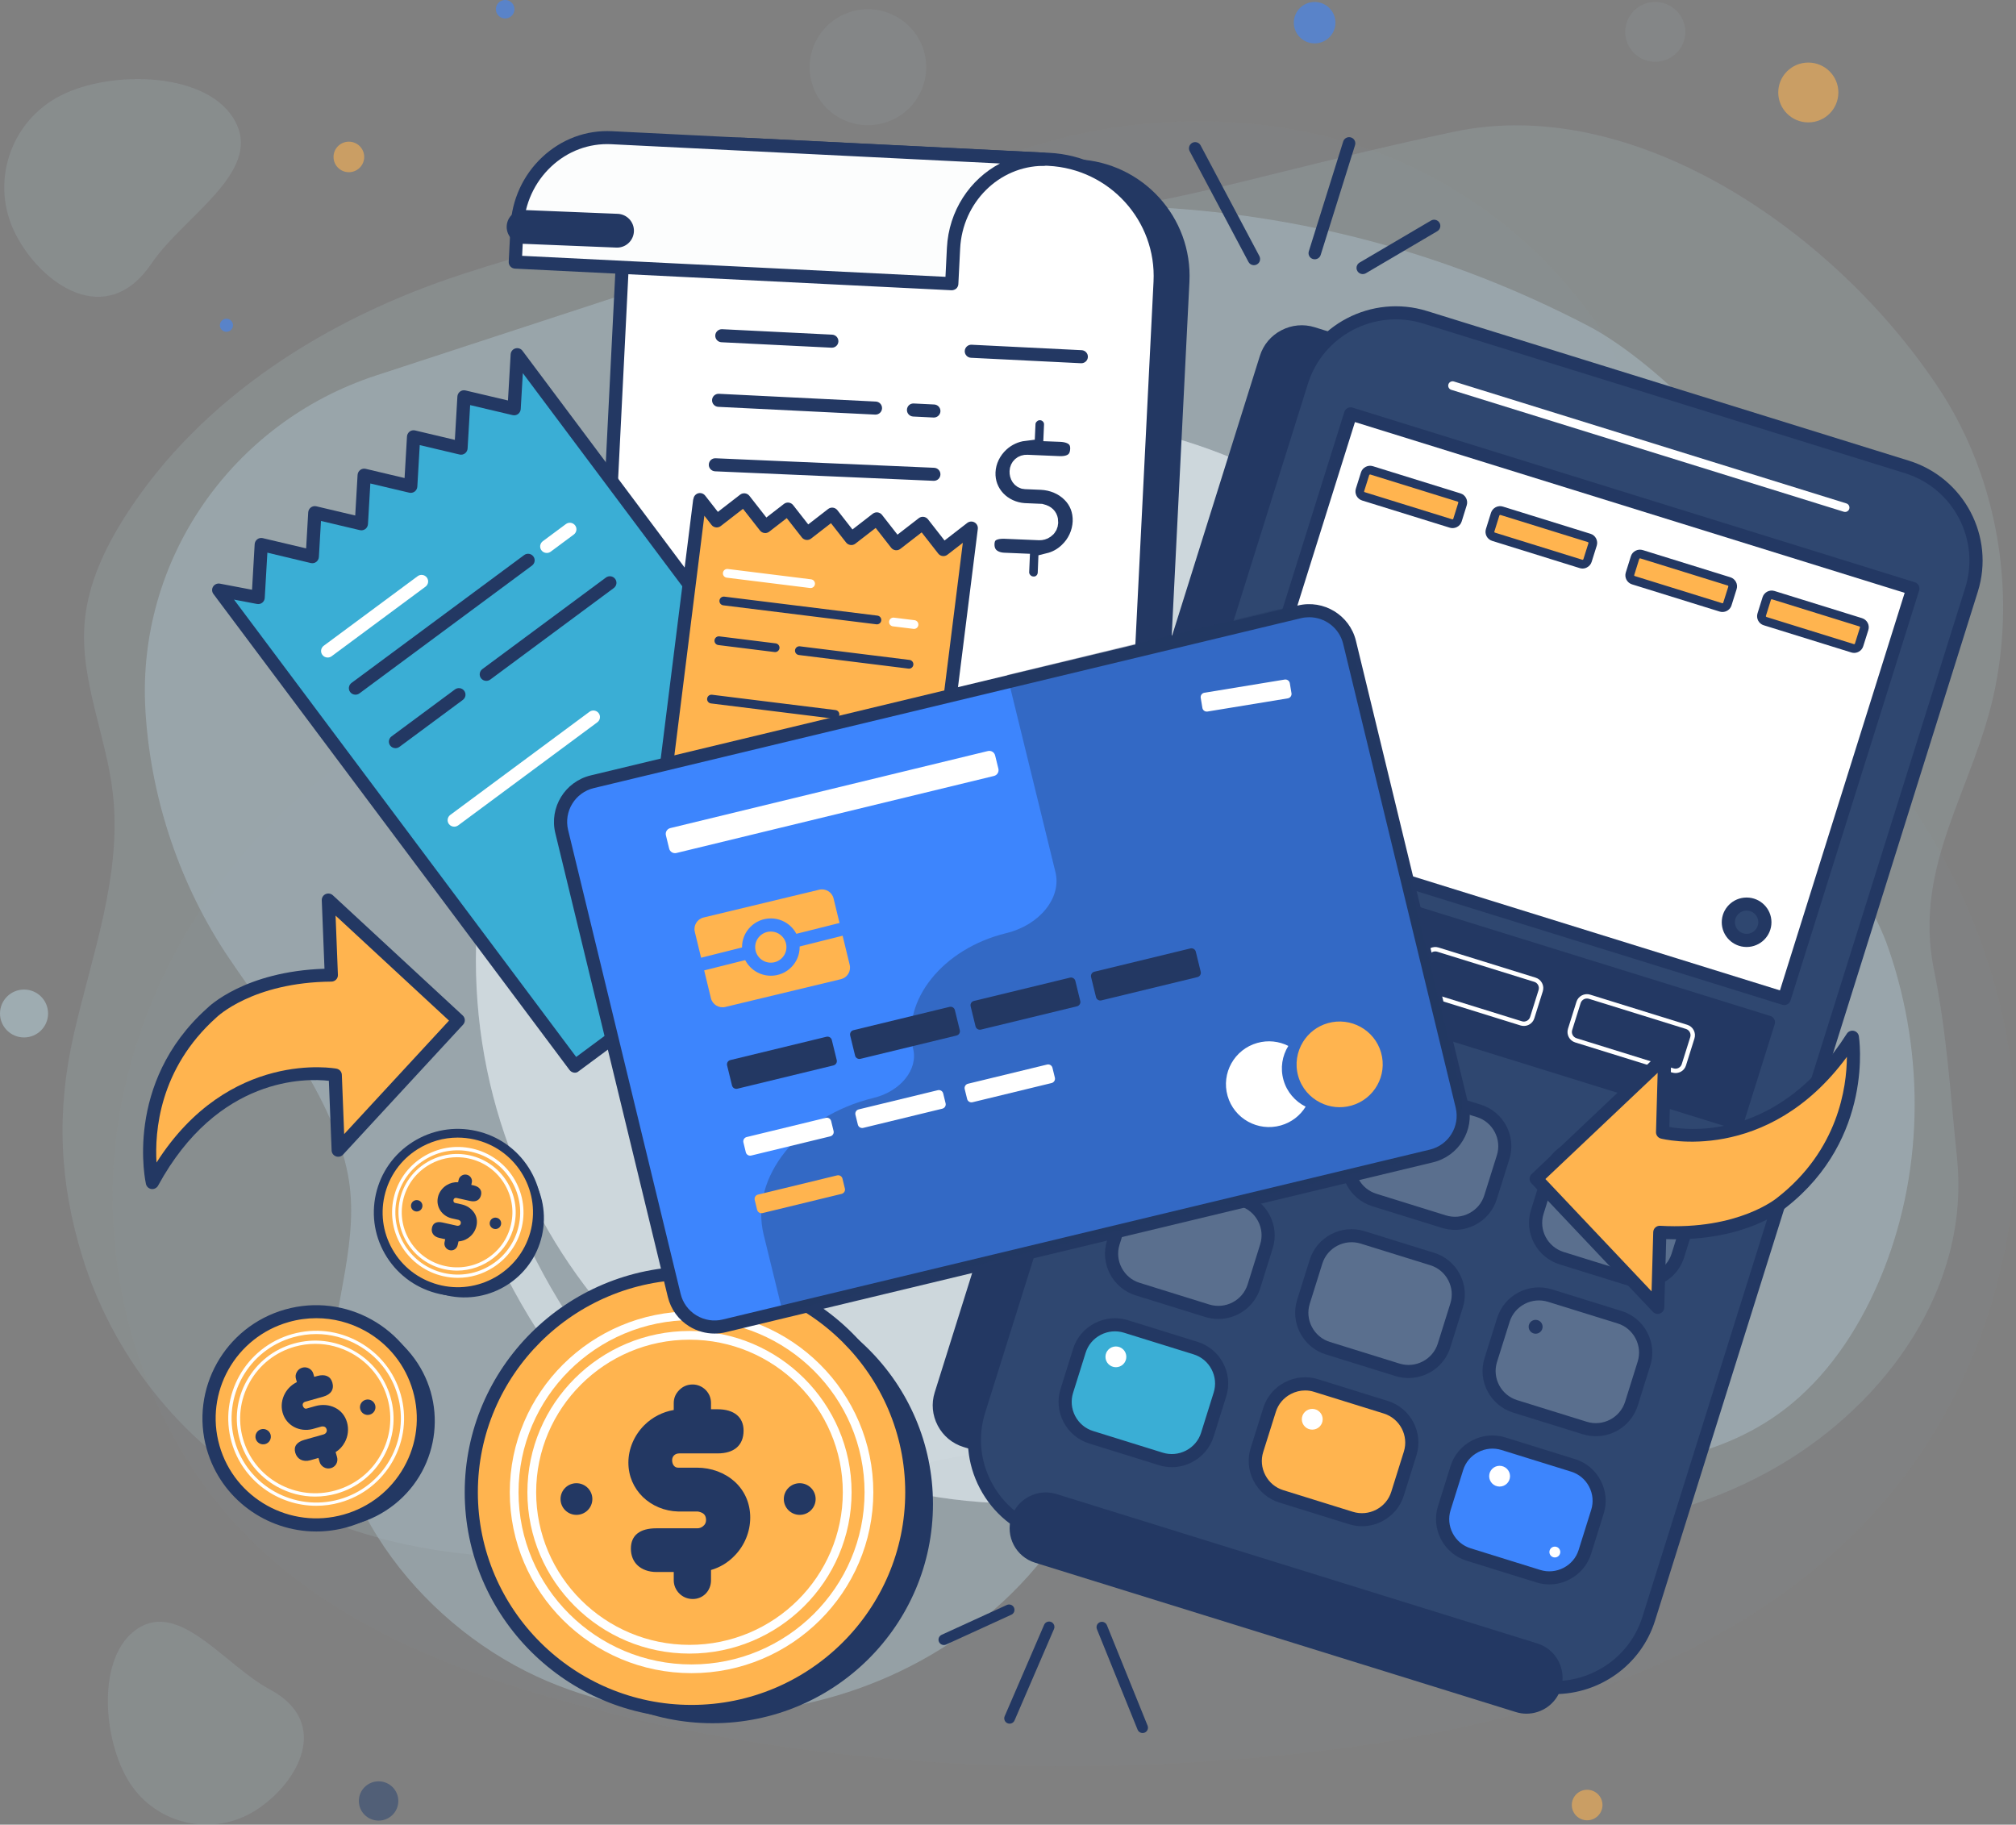 <svg width="179" height="162" viewBox="0 0 179 162" fill="none" xmlns="http://www.w3.org/2000/svg">
<rect x="0" y="0" width="179" height="162" fill="#808080" stroke="none"/>
<g clip-path="url(#clip0)">
<g opacity="0.85">
<g opacity="0.85">
<g opacity="0.41">
<g opacity="0.41">
<g opacity="0.41">
<path opacity="0.41" d="M178.91 103.983C179.077 101.129 179.003 98.259 178.68 95.42C177.163 82.079 170.282 69.496 160.159 60.62C156.547 57.452 152.437 54.617 150.087 50.435C146.129 43.394 146.428 35.304 141.517 28.352C136.597 21.393 129.432 15.967 121.349 13.179C97.246 4.868 63.508 18.399 66.543 47.294C66.555 47.398 66.567 47.55 66.578 47.739C66.983 53.742 62.246 58.788 56.222 58.931C33.984 59.458 14.843 76.517 10.749 98.127C8.114 112.027 12.426 127.258 22.643 137.087C30.267 144.426 40.502 148.457 50.738 151.226C71.264 156.78 92.864 157.945 114.028 155.819C133.838 153.833 154.734 148.163 167.546 132.997C174.38 124.915 178.295 114.54 178.91 103.983Z" fill="#BFDDE8"/>
</g>
</g>
</g>
<g opacity="0.31">
<path opacity="0.31" d="M79.043 10.722C81.683 9.634 82.936 6.624 81.843 3.997C80.749 1.371 77.724 0.124 75.084 1.212C72.445 2.3 71.192 5.311 72.285 7.937C73.378 10.563 76.404 11.81 79.043 10.722Z" fill="#BFDDE8"/>
</g>
<g opacity="0.31">
<path opacity="0.31" d="M146.969 5.487C148.443 5.487 149.639 4.298 149.639 2.831C149.639 1.363 148.443 0.174 146.969 0.174C145.494 0.174 144.299 1.363 144.299 2.831C144.299 4.298 145.494 5.487 146.969 5.487Z" fill="#BFDDE8"/>
</g>
<g opacity="0.31">
<path opacity="0.31" d="M55.267 20.011C56.664 18.621 56.664 16.367 55.267 14.977C53.87 13.588 51.605 13.588 50.209 14.977C48.812 16.367 48.812 18.621 50.209 20.011C51.605 21.401 53.87 21.401 55.267 20.011Z" fill="#BFDDE8"/>
</g>
</g>
</g>
<g opacity="0.85">
<g opacity="0.85">
<g opacity="0.85">
<g opacity="0.47">
<path opacity="0.47" d="M1.398 20.816C-0.926 16.316 0.86 10.793 5.383 8.485C9.905 6.173 18.596 6.344 20.919 10.844C23.243 15.344 16.28 19.209 13.443 23.407C9.481 29.259 3.721 25.32 1.398 20.816Z" fill="#BFDDE8"/>
</g>
<g opacity="0.47">
<path opacity="0.47" d="M22.729 160.71C18.973 163.123 13.961 162.05 11.532 158.309C9.107 154.572 8.5 146.985 12.256 144.569C16.012 142.156 20.016 147.884 23.955 149.991C29.454 152.934 26.485 158.298 22.729 160.71Z" fill="#BFDDE8"/>
</g>
</g>
<g opacity="0.85">
<g opacity="0.47">
<path opacity="0.47" d="M174.571 38.832C177.778 45.764 178.658 53.753 177.117 61.224C175.307 70.007 169.811 76.753 171.718 86.121C172.878 91.83 173.17 97.116 173.758 102.763C174.968 114.358 167.402 124.574 158.015 130.092C150.391 134.573 141.455 136.254 132.691 136.134C124.802 136.025 116.928 134.577 109.285 132.629C101.917 130.751 94.717 128.276 86.996 129.058C80.574 129.709 74.791 132.47 68.809 134.531C54.53 139.449 37.238 140.142 24.181 132.656C15.801 127.85 9.936 120.05 7.336 111.658C5.258 104.955 4.994 98.685 6.55 91.838C8.15 84.809 10.851 77.725 10.014 70.402C9.43 65.298 7.083 60.376 7.515 55.256C7.8 51.856 9.306 48.664 11.147 45.787C17.864 35.273 29.112 28.232 41.013 24.355C52.21 20.703 63.761 18.062 75.417 18.941C99.524 20.758 104.435 16.947 129.071 11.703C144.973 8.318 162.763 20.386 172.069 34.362C173.018 35.784 173.851 37.283 174.571 38.832Z" fill="#BFDDE8"/>
</g>
<g opacity="0.85">
<g opacity="0.81">
<path opacity="0.81" d="M157.984 49.632C158.478 55.166 156.602 60.871 158.17 66.351C160.046 72.915 165.483 77.829 167.698 84.274C170.971 93.793 170.815 104.462 166.838 113.741C164.923 118.214 162.125 122.366 158.303 125.239C152.41 129.67 144.689 130.642 137.431 130.08C126.627 129.244 115.223 124.589 104.361 125.859C98.368 126.56 96.534 133.016 93.441 137.276C89.938 142.094 85.17 145.877 79.897 148.394C70.186 153.034 58.53 153.472 48.606 149.266C38.008 144.773 28.773 133.81 29.38 121.405C29.66 115.666 31.968 109.969 30.902 104.331C29.559 97.255 24.204 90.807 20.32 85.044C16.031 78.678 13.435 71.087 12.929 63.342C12.925 63.253 12.917 63.167 12.913 63.078C12.115 49.717 20.588 37.53 33.365 33.347L60.554 24.448C88.144 15.421 115.706 15.719 141.073 28.967C146.561 31.833 155.501 40.376 157.342 46.267C157.684 47.382 157.882 48.501 157.984 49.632Z" fill="#BFDDE8"/>
</g>
</g>
</g>
</g>
</g>
<path opacity="0.58" d="M116.726 3.853C117.747 3.853 118.574 3.029 118.574 2.013C118.574 0.997 117.747 0.174 116.726 0.174C115.705 0.174 114.877 0.997 114.877 2.013C114.877 3.029 115.705 3.853 116.726 3.853Z" fill="#3D85FD"/>
<path opacity="0.58" d="M33.615 161.64C34.582 161.64 35.366 160.86 35.366 159.897C35.366 158.935 34.582 158.154 33.615 158.154C32.647 158.154 31.863 158.935 31.863 159.897C31.863 160.86 32.647 161.64 33.615 161.64Z" fill="#2F4770"/>
<path opacity="0.58" d="M140.922 161.613C141.674 161.613 142.284 161.006 142.284 160.258C142.284 159.509 141.674 158.902 140.922 158.902C140.169 158.902 139.56 159.509 139.56 160.258C139.56 161.006 140.169 161.613 140.922 161.613Z" fill="#FFB44F"/>
<path opacity="0.58" d="M30.975 15.289C31.728 15.289 32.338 14.682 32.338 13.934C32.338 13.185 31.728 12.578 30.975 12.578C30.223 12.578 29.613 13.185 29.613 13.934C29.613 14.682 30.223 15.289 30.975 15.289Z" fill="#FFB44F"/>
<path opacity="0.58" d="M20.105 29.46C20.428 29.46 20.689 29.2 20.689 28.879C20.689 28.558 20.428 28.298 20.105 28.298C19.783 28.298 19.521 28.558 19.521 28.879C19.521 29.2 19.783 29.46 20.105 29.46Z" fill="#3D85FD"/>
<path opacity="0.58" d="M45.66 0.992C45.567 1.433 45.127 1.716 44.679 1.623C44.236 1.53 43.952 1.092 44.045 0.647C44.139 0.205 44.578 -0.077 45.026 0.016C45.473 0.113 45.758 0.55 45.66 0.992Z" fill="#3D85FD"/>
<path opacity="0.58" d="M163.229 8.21C163.229 9.678 162.035 10.867 160.559 10.867C159.084 10.867 157.89 9.678 157.89 8.21C157.89 6.743 159.084 5.554 160.559 5.554C162.031 5.554 163.229 6.743 163.229 8.21Z" fill="#FFB44F"/>
<path opacity="0.47" d="M4.269 89.983C4.269 91.156 3.312 92.109 2.133 92.109C0.954 92.109 0 91.156 0 89.983C0 88.809 0.957 87.856 2.137 87.856C3.316 87.856 4.269 88.809 4.269 89.983Z" fill="#BFDDE8"/>
<g opacity="0.86">
<g opacity="0.86">
<g opacity="0.44">
<path opacity="0.44" d="M90.751 133.497C63.967 133.497 42.254 111.891 42.254 85.239C42.254 58.586 63.967 36.98 90.751 36.98C117.535 36.98 139.248 58.586 139.248 85.239C139.252 111.891 117.535 133.497 90.751 133.497Z" fill="#F2F9FF"/>
</g>
<g opacity="0.86">
<path opacity="0.86" d="M90.751 133.497C63.967 133.497 42.254 111.891 42.254 85.239C42.254 58.586 63.967 36.98 90.751 36.98C117.535 36.98 139.248 58.586 139.248 85.239C139.252 111.891 117.535 133.497 90.751 133.497Z" fill="#F2F9FF"/>
</g>
<path opacity="0.86" d="M44.853 59.113C44.853 59.113 49.855 47.739 64.142 39.92" stroke="#F2F9FF" stroke-width="3" stroke-miterlimit="10" stroke-linecap="round" stroke-linejoin="round"/>
<path opacity="0.86" d="M106.287 134.817C106.287 134.817 127.72 129.131 135.577 111.716" stroke="#F2F9FF" stroke-width="3" stroke-miterlimit="10" stroke-linecap="round" stroke-linejoin="round"/>
<g opacity="0.86">
<path opacity="0.86" d="M118.613 42.232C118.613 42.232 130.044 47.209 137.902 61.426" stroke="#F2F9FF" stroke-width="3" stroke-miterlimit="10" stroke-linecap="round" stroke-linejoin="round"/>
</g>
<g opacity="0.86">
<path opacity="0.86" d="M42.534 103.362C42.534 103.362 48.248 124.689 65.749 132.508" stroke="#F2F9FF" stroke-width="3" stroke-miterlimit="10" stroke-linecap="round" stroke-linejoin="round"/>
</g>
</g>
</g>
<path d="M85.719 127.916L86.984 128.311C88.716 128.849 90.576 127.877 91.117 126.154L119.991 34.118C120.532 32.395 119.555 30.544 117.823 30.005L116.558 29.61C114.826 29.072 112.966 30.044 112.425 31.767L83.551 123.803C83.01 125.526 83.983 127.377 85.719 127.916Z" fill="#233863"/>
<path d="M87.965 129.039C87.575 129.039 87.19 128.981 86.809 128.861L85.544 128.47C84.555 128.164 83.746 127.49 83.263 126.572C82.781 125.655 82.683 124.609 82.991 123.629L111.865 31.594C112.172 30.61 112.849 29.805 113.772 29.324C114.694 28.844 115.745 28.747 116.73 29.053L117.994 29.448C120.038 30.084 121.182 32.256 120.544 34.289L91.674 126.328C91.366 127.312 90.689 128.118 89.766 128.598C89.202 128.892 88.583 129.039 87.965 129.039Z" fill="#233863"/>
<path d="M135.434 149.433L92.666 136.15C88.054 134.717 85.481 129.833 86.921 125.244L115.581 33.886C117.021 29.297 121.929 26.737 126.541 28.17L169.309 41.454C173.921 42.887 176.493 47.77 175.053 52.359L146.393 143.717C144.949 148.306 140.046 150.866 135.434 149.433Z" fill="#2F4770"/>
<path d="M138.034 150.409C137.115 150.409 136.181 150.274 135.259 149.987L92.491 136.704C90.113 135.964 88.163 134.349 87.007 132.149C85.851 129.953 85.622 127.436 86.365 125.07L115.025 33.712C116.558 28.825 121.801 26.087 126.716 27.617L169.484 40.9C174.396 42.426 177.144 47.643 175.61 52.534L146.95 143.891C145.701 147.861 142.008 150.409 138.034 150.409ZM135.605 148.879C137.688 149.526 139.898 149.329 141.829 148.318C143.759 147.311 145.183 145.615 145.833 143.543L174.493 52.185C175.836 47.91 173.431 43.344 169.13 42.008L126.362 28.724C122.065 27.388 117.477 29.782 116.134 34.061L87.474 125.419C86.824 127.49 87.023 129.69 88.039 131.611C89.05 133.532 90.755 134.949 92.837 135.596L135.605 148.879Z" fill="#233863"/>
<path d="M119.924 36.743L108.504 73.147L158.429 88.655L169.849 52.252L119.924 36.743Z" fill="white"/>
<path d="M158.424 89.236C158.365 89.236 158.307 89.228 158.249 89.208L108.327 73.702C108.179 73.656 108.055 73.555 107.985 73.415C107.911 73.28 107.899 73.121 107.946 72.974L119.365 36.57C119.411 36.423 119.512 36.299 119.653 36.23C119.789 36.156 119.948 36.144 120.096 36.191L170.018 51.697C170.165 51.744 170.29 51.844 170.36 51.984C170.434 52.119 170.446 52.278 170.399 52.425L158.98 88.829C158.902 89.077 158.673 89.236 158.424 89.236ZM109.234 72.769L158.042 87.93L169.115 52.634L120.306 37.473L109.234 72.769Z" fill="#233863"/>
<path d="M163.825 45.454C163.786 45.454 163.747 45.446 163.708 45.434L128.86 34.61C128.654 34.548 128.541 34.328 128.603 34.126C128.665 33.921 128.887 33.809 129.09 33.87L163.938 44.695C164.144 44.757 164.257 44.977 164.194 45.179C164.144 45.349 163.992 45.454 163.825 45.454Z" fill="white"/>
<path d="M128.829 46.48L121.057 44.067C120.816 43.994 120.68 43.734 120.754 43.494L121.201 42.061C121.275 41.821 121.536 41.686 121.777 41.759L129.549 44.172C129.791 44.246 129.927 44.505 129.853 44.745L129.405 46.178C129.331 46.418 129.071 46.554 128.829 46.48Z" fill="#FFB44F"/>
<path d="M128.969 46.887C128.884 46.887 128.798 46.876 128.716 46.848L120.944 44.436C120.497 44.296 120.248 43.824 120.388 43.378L120.839 41.946C120.905 41.729 121.053 41.554 121.256 41.45C121.458 41.345 121.688 41.326 121.902 41.392L129.674 43.804C129.892 43.87 130.067 44.017 130.172 44.219C130.277 44.42 130.296 44.649 130.23 44.862L129.783 46.294C129.717 46.511 129.569 46.686 129.366 46.79C129.238 46.856 129.102 46.887 128.969 46.887ZM128.946 46.109C128.981 46.12 129.024 46.101 129.035 46.062L129.483 44.629C129.495 44.598 129.467 44.552 129.436 44.54L121.664 42.127C121.633 42.12 121.586 42.143 121.575 42.174L121.123 43.607C121.112 43.646 121.131 43.684 121.17 43.696L128.946 46.109Z" fill="#233863"/>
<path d="M140.381 50.067L132.609 47.654C132.368 47.581 132.231 47.321 132.305 47.081L132.753 45.648C132.827 45.408 133.088 45.273 133.329 45.346L141.101 47.759C141.342 47.833 141.478 48.092 141.405 48.332L140.957 49.765C140.879 50.009 140.622 50.145 140.381 50.067Z" fill="#FFB44F"/>
<path d="M140.517 50.478C140.432 50.478 140.346 50.466 140.264 50.439L132.492 48.022C132.044 47.883 131.795 47.41 131.936 46.965L132.383 45.532C132.523 45.087 132.998 44.839 133.446 44.978L141.218 47.391C141.436 47.457 141.611 47.604 141.716 47.805C141.821 48.007 141.84 48.235 141.774 48.448L141.323 49.881C141.257 50.098 141.109 50.272 140.906 50.377C140.79 50.443 140.653 50.478 140.517 50.478ZM140.498 49.699C140.529 49.711 140.576 49.684 140.587 49.653L141.039 48.22C141.05 48.189 141.023 48.142 140.992 48.131L133.22 45.718C133.189 45.71 133.142 45.733 133.13 45.764L132.683 47.197C132.671 47.236 132.691 47.275 132.729 47.286L140.498 49.699Z" fill="#233863"/>
<path d="M152.8 53.923L145.028 51.511C144.787 51.437 144.65 51.178 144.724 50.938L145.172 49.505C145.246 49.265 145.506 49.129 145.748 49.203L153.52 51.615C153.761 51.689 153.897 51.948 153.823 52.188L153.376 53.621C153.298 53.865 153.041 54.001 152.8 53.923Z" fill="#FFB44F"/>
<path d="M152.936 54.334C152.854 54.334 152.769 54.323 152.683 54.296L144.911 51.883C144.463 51.743 144.214 51.271 144.354 50.826L144.802 49.393C144.868 49.176 145.016 49.002 145.218 48.897C145.421 48.792 145.65 48.773 145.865 48.839L153.637 51.252C154.084 51.391 154.333 51.864 154.193 52.309L153.742 53.742C153.633 54.102 153.298 54.334 152.936 54.334ZM152.917 53.556C152.952 53.568 152.994 53.548 153.006 53.509L153.458 52.077C153.469 52.038 153.45 51.999 153.411 51.987L145.639 49.575C145.608 49.563 145.561 49.59 145.549 49.621L145.102 51.054C145.09 51.093 145.109 51.132 145.148 51.143L152.917 53.556Z" fill="#233863"/>
<path d="M164.491 57.556L156.719 55.144C156.478 55.07 156.342 54.811 156.416 54.57L156.863 53.138C156.937 52.897 157.198 52.762 157.439 52.836L165.211 55.248C165.453 55.322 165.589 55.581 165.515 55.821L165.067 57.254C164.993 57.498 164.733 57.63 164.491 57.556Z" fill="#FFB44F"/>
<path d="M164.631 57.967C164.545 57.967 164.459 57.955 164.378 57.928L156.606 55.515C156.388 55.45 156.213 55.302 156.107 55.101C156.002 54.9 155.983 54.671 156.049 54.458L156.497 53.025C156.637 52.58 157.112 52.332 157.559 52.471L165.331 54.884C165.779 55.024 166.028 55.496 165.888 55.941L165.436 57.374C165.37 57.591 165.222 57.766 165.02 57.87C164.899 57.932 164.767 57.967 164.631 57.967ZM164.607 57.188C164.642 57.2 164.685 57.181 164.697 57.142L165.148 55.709C165.16 55.67 165.141 55.632 165.102 55.62L157.33 53.207C157.291 53.196 157.252 53.215 157.24 53.254L156.792 54.687C156.781 54.718 156.808 54.764 156.839 54.776L164.607 57.188Z" fill="#233863"/>
<path d="M108.462 75.67L105.655 84.616L154.22 99.702L157.027 90.756L108.462 75.67Z" fill="#233863"/>
<path d="M154.212 100.284C154.154 100.284 154.096 100.277 154.037 100.257L105.474 85.173C105.167 85.076 104.995 84.751 105.093 84.445L107.899 75.499C107.945 75.352 108.047 75.228 108.187 75.158C108.323 75.085 108.483 75.073 108.63 75.119L157.194 90.204C157.501 90.3 157.672 90.626 157.575 90.932L154.769 99.878C154.722 100.025 154.621 100.149 154.481 100.219C154.399 100.261 154.306 100.284 154.212 100.284ZM106.381 84.236L153.831 98.975L156.291 91.141L108.845 76.401L106.381 84.236Z" fill="#233863"/>
<path d="M121.984 86.947C121.886 86.947 121.789 86.931 121.696 86.904L113.079 84.228C112.565 84.069 112.281 83.523 112.441 83.016L113.192 80.622C113.27 80.375 113.437 80.173 113.671 80.053C113.9 79.933 114.165 79.91 114.414 79.987L123.031 82.663C123.28 82.741 123.482 82.907 123.603 83.14C123.723 83.368 123.747 83.632 123.669 83.879L122.918 86.273C122.782 86.683 122.396 86.947 121.984 86.947ZM121.809 86.532C122.112 86.629 122.443 86.459 122.54 86.153L123.291 83.759C123.338 83.612 123.323 83.453 123.253 83.318C123.179 83.182 123.058 83.078 122.91 83.031L114.293 80.355C114.146 80.309 113.986 80.324 113.85 80.394C113.71 80.468 113.608 80.588 113.562 80.735L112.811 83.128C112.713 83.434 112.888 83.759 113.192 83.856L121.809 86.532Z" fill="white"/>
<path d="M135.302 91.087C135.205 91.087 135.107 91.072 135.01 91.045L126.393 88.368C126.144 88.291 125.942 88.124 125.821 87.892C125.701 87.664 125.677 87.4 125.755 87.153L126.506 84.759C126.584 84.511 126.751 84.31 126.985 84.19C127.215 84.07 127.479 84.047 127.728 84.124L136.345 86.8C136.594 86.877 136.796 87.044 136.917 87.276C137.038 87.505 137.061 87.768 136.983 88.016L136.232 90.409C136.154 90.657 135.987 90.859 135.753 90.979C135.613 91.049 135.458 91.087 135.302 91.087ZM135.127 90.673C135.275 90.719 135.434 90.704 135.57 90.634C135.711 90.561 135.812 90.44 135.858 90.293L136.61 87.9C136.656 87.753 136.641 87.594 136.571 87.458C136.497 87.319 136.376 87.218 136.228 87.172L127.612 84.496C127.464 84.449 127.304 84.465 127.168 84.534C127.028 84.608 126.927 84.728 126.88 84.875L126.129 87.269C126.082 87.416 126.098 87.575 126.168 87.71C126.242 87.846 126.362 87.95 126.51 87.997L135.127 90.673Z" fill="white"/>
<path d="M148.768 95.269C148.671 95.269 148.573 95.253 148.476 95.226L139.859 92.55C139.346 92.391 139.062 91.845 139.221 91.338L139.972 88.945C140.05 88.697 140.217 88.495 140.451 88.375C140.681 88.255 140.945 88.232 141.194 88.31L149.811 90.986C150.06 91.063 150.262 91.23 150.383 91.462C150.504 91.69 150.527 91.954 150.449 92.202L149.698 94.595C149.62 94.843 149.453 95.044 149.219 95.164C149.075 95.23 148.924 95.269 148.768 95.269ZM148.593 94.855C148.741 94.901 148.9 94.885 149.036 94.816C149.177 94.742 149.278 94.622 149.324 94.475L150.076 92.082C150.122 91.934 150.107 91.776 150.037 91.64C149.963 91.501 149.842 91.4 149.694 91.353L141.078 88.677C140.93 88.631 140.77 88.647 140.634 88.716C140.494 88.79 140.393 88.91 140.346 89.057L139.595 91.45C139.497 91.756 139.673 92.082 139.98 92.178L148.593 94.855Z" fill="white"/>
<path d="M111.324 103.216L105.143 101.295C103.411 100.756 102.434 98.905 102.975 97.182L104.092 93.615C104.633 91.892 106.494 90.92 108.226 91.458L114.406 93.379C116.138 93.917 117.115 95.768 116.574 97.492L115.457 101.059C114.916 102.782 113.055 103.754 111.324 103.216Z" fill="#5A6F8E"/>
<path d="M112.304 103.944C111.915 103.944 111.53 103.886 111.149 103.766L104.968 101.849C102.925 101.214 101.781 99.041 102.419 97.008L103.536 93.441C104.174 91.408 106.358 90.269 108.401 90.904L114.581 92.825C116.624 93.46 117.769 95.633 117.13 97.666L116.013 101.233C115.706 102.217 115.029 103.022 114.106 103.502C113.542 103.797 112.923 103.944 112.304 103.944ZM107.249 91.892C106.093 91.892 105.015 92.636 104.653 93.79L103.536 97.356C103.088 98.778 103.89 100.3 105.318 100.745L111.499 102.666C112.188 102.879 112.923 102.813 113.569 102.476C114.215 102.139 114.69 101.578 114.904 100.892L116.021 97.326C116.469 95.904 115.667 94.382 114.239 93.937L108.058 92.016C107.79 91.931 107.517 91.892 107.249 91.892Z" fill="#233863"/>
<path d="M128.21 108.461L122.03 106.54C120.298 106.002 119.321 104.15 119.862 102.427L120.979 98.86C121.52 97.137 123.38 96.165 125.112 96.703L131.293 98.624C133.025 99.162 134.001 101.014 133.46 102.737L132.343 106.304C131.802 108.031 129.942 108.999 128.21 108.461Z" fill="#5A6F8E"/>
<path d="M129.191 109.192C128.806 109.192 128.417 109.134 128.035 109.018L121.855 107.097C119.812 106.462 118.667 104.289 119.306 102.256L120.423 98.689C120.73 97.706 121.407 96.9 122.33 96.42C123.252 95.94 124.303 95.843 125.288 96.149L131.468 98.07C133.511 98.705 134.655 100.878 134.017 102.911L132.896 106.478C132.589 107.461 131.912 108.267 130.989 108.747C130.425 109.041 129.81 109.192 129.191 109.192ZM128.382 107.907C129.071 108.12 129.806 108.054 130.452 107.717C131.098 107.38 131.573 106.818 131.787 106.133L132.908 102.566C133.122 101.881 133.056 101.149 132.717 100.506C132.379 99.863 131.814 99.391 131.125 99.177L124.945 97.257C124.256 97.044 123.521 97.109 122.875 97.446C122.229 97.783 121.754 98.345 121.54 99.03L120.423 102.597C120.209 103.283 120.275 104.014 120.613 104.657C120.952 105.3 121.516 105.773 122.205 105.986L128.382 107.907Z" fill="#233863"/>
<path d="M144.841 113.626L138.661 111.705C136.929 111.167 135.952 109.315 136.493 107.592L137.61 104.025C138.151 102.302 140.011 101.33 141.743 101.868L147.923 103.789C149.655 104.327 150.632 106.179 150.091 107.902L148.974 111.469C148.433 113.196 146.573 114.164 144.841 113.626Z" fill="#5A6F8E"/>
<path d="M145.822 114.358C145.441 114.358 145.051 114.3 144.666 114.18L138.486 112.259C136.443 111.624 135.298 109.452 135.937 107.418L137.054 103.852C137.361 102.868 138.038 102.062 138.961 101.582C139.883 101.102 140.934 101.005 141.918 101.311L148.099 103.232C150.142 103.867 151.286 106.04 150.648 108.073L149.531 111.64C149.013 113.297 147.476 114.358 145.822 114.358ZM140.77 102.303C140.334 102.303 139.906 102.407 139.505 102.616C138.859 102.953 138.385 103.515 138.171 104.2L137.054 107.767C136.606 109.188 137.408 110.71 138.836 111.156L145.016 113.076C146.445 113.522 147.974 112.724 148.422 111.303L149.539 107.736C149.986 106.315 149.185 104.793 147.756 104.347L141.576 102.426C141.311 102.345 141.039 102.303 140.77 102.303Z" fill="#233863"/>
<path d="M107.194 116.372L101.013 114.451C99.281 113.913 98.305 112.062 98.846 110.338L99.963 106.771C100.503 105.048 102.364 104.076 104.096 104.614L110.276 106.535C112.008 107.074 112.985 108.925 112.444 110.648L111.327 114.215C110.79 115.938 108.929 116.91 107.194 116.372Z" fill="#5A6F8E"/>
<path d="M108.175 117.104C107.794 117.104 107.404 117.046 107.019 116.93L100.839 115.009C99.85 114.703 99.041 114.029 98.558 113.111C98.076 112.194 97.978 111.148 98.286 110.168L99.406 106.601C100.045 104.568 102.224 103.43 104.271 104.065L110.452 105.986C111.44 106.291 112.25 106.965 112.732 107.883C113.215 108.801 113.312 109.847 113.005 110.826L111.888 114.393C111.37 116.043 109.833 117.104 108.175 117.104ZM107.369 115.818C108.798 116.26 110.327 115.466 110.775 114.041L111.892 110.474C112.106 109.789 112.04 109.057 111.701 108.414C111.362 107.771 110.798 107.298 110.109 107.085L103.929 105.165C103.24 104.952 102.504 105.017 101.858 105.354C101.212 105.691 100.738 106.253 100.523 106.938L99.403 110.505C99.189 111.19 99.255 111.922 99.593 112.565C99.932 113.208 100.496 113.681 101.185 113.894L107.369 115.818Z" fill="#233863"/>
<path d="M124.08 121.615L117.9 119.694C116.168 119.156 115.191 117.305 115.732 115.581L116.849 112.015C117.39 110.291 119.251 109.319 120.982 109.857L127.163 111.778C128.895 112.317 129.871 114.168 129.331 115.891L128.214 119.458C127.673 121.185 125.812 122.153 124.08 121.615Z" fill="#5A6F8E"/>
<path d="M125.062 122.347C124.68 122.347 124.291 122.289 123.906 122.173L117.725 120.252C116.737 119.946 115.927 119.272 115.445 118.354C114.962 117.437 114.865 116.391 115.172 115.411L116.289 111.844C116.928 109.811 119.111 108.673 121.154 109.308L127.335 111.229C128.323 111.535 129.133 112.208 129.615 113.126C130.098 114.044 130.195 115.09 129.888 116.07L128.771 119.636C128.253 121.286 126.716 122.347 125.062 122.347ZM124.256 121.062C125.684 121.507 127.214 120.709 127.661 119.288L128.778 115.721C128.992 115.036 128.926 114.304 128.588 113.661C128.249 113.018 127.685 112.545 126.996 112.332L120.816 110.412C119.387 109.97 117.858 110.764 117.41 112.185L116.293 115.752C116.079 116.438 116.145 117.169 116.484 117.812C116.822 118.455 117.387 118.928 118.076 119.141L124.256 121.062Z" fill="#233863"/>
<path d="M140.715 126.782L134.535 124.861C132.803 124.323 131.826 122.472 132.367 120.748L133.484 117.182C134.025 115.458 135.885 114.486 137.617 115.024L143.798 116.945C145.529 117.484 146.506 119.335 145.965 121.058L144.848 124.625C144.307 126.352 142.447 127.32 140.715 126.782Z" fill="#5A6F8E"/>
<path d="M141.696 127.514C141.315 127.514 140.925 127.456 140.54 127.34L134.36 125.419C132.317 124.784 131.172 122.611 131.811 120.578L132.932 117.011C133.57 114.978 135.749 113.84 137.796 114.475L143.977 116.396C144.965 116.702 145.775 117.375 146.257 118.293C146.74 119.211 146.837 120.257 146.53 121.237L145.413 124.803C144.887 126.453 143.35 127.514 141.696 127.514ZM140.887 126.229C142.315 126.674 143.844 125.876 144.292 124.455L145.409 120.888C145.623 120.203 145.557 119.471 145.218 118.828C144.88 118.185 144.315 117.712 143.626 117.499L137.446 115.579C136.757 115.366 136.022 115.431 135.376 115.768C134.73 116.105 134.255 116.667 134.041 117.352L132.92 120.919C132.472 122.34 133.274 123.862 134.702 124.308L140.887 126.229Z" fill="#233863"/>
<path d="M103.07 129.527L96.889 127.606C95.157 127.068 94.18 125.217 94.722 123.493L95.838 119.927C96.379 118.203 98.24 117.231 99.972 117.77L106.152 119.69C107.884 120.229 108.861 122.08 108.32 123.803L107.203 127.37C106.662 129.097 104.802 130.066 103.07 129.527Z" fill="#3AAED5"/>
<path d="M104.05 130.26C103.661 130.26 103.275 130.202 102.894 130.082L96.718 128.161C95.729 127.855 94.92 127.181 94.437 126.263C93.954 125.345 93.857 124.3 94.165 123.32L95.281 119.753C95.589 118.769 96.266 117.964 97.189 117.484C98.111 117.003 99.162 116.907 100.146 117.212L106.327 119.133C108.37 119.768 109.514 121.941 108.876 123.974L107.759 127.541C107.451 128.525 106.774 129.33 105.852 129.81C105.288 130.109 104.669 130.26 104.05 130.26ZM103.24 128.974C103.929 129.187 104.665 129.121 105.311 128.784C105.957 128.447 106.432 127.886 106.646 127.2L107.763 123.633C107.977 122.948 107.911 122.216 107.572 121.573C107.234 120.93 106.669 120.458 105.98 120.245L99.8 118.324C99.111 118.111 98.376 118.177 97.73 118.514C97.083 118.851 96.609 119.412 96.395 120.098L95.278 123.664C95.064 124.35 95.13 125.082 95.468 125.725C95.807 126.368 96.371 126.84 97.06 127.053L103.24 128.974Z" fill="#233863"/>
<path d="M119.955 134.774L113.775 132.853C112.043 132.315 111.066 130.464 111.607 128.741L112.724 125.174C113.265 123.45 115.126 122.478 116.857 123.017L123.038 124.938C124.77 125.476 125.747 127.327 125.206 129.05L124.089 132.617C123.548 134.341 121.687 135.313 119.955 134.774Z" fill="#FFB44F"/>
<path d="M120.937 135.503C120.551 135.503 120.162 135.445 119.781 135.325L113.6 133.404C112.612 133.098 111.802 132.424 111.32 131.506C110.837 130.588 110.74 129.543 111.047 128.563L112.168 124.996C112.476 124.012 113.153 123.207 114.075 122.727C114.998 122.247 116.048 122.15 117.033 122.456L123.213 124.377C125.257 125.012 126.401 127.184 125.763 129.217L124.646 132.784C124.338 133.768 123.661 134.573 122.739 135.054C122.17 135.356 121.555 135.503 120.937 135.503ZM115.881 123.451C115.445 123.451 115.017 123.555 114.616 123.765C113.97 124.102 113.495 124.663 113.281 125.349L112.16 128.915C111.946 129.601 112.013 130.333 112.351 130.976C112.69 131.619 113.254 132.091 113.943 132.304L120.123 134.225C120.812 134.438 121.548 134.372 122.194 134.035C122.84 133.698 123.315 133.137 123.529 132.451L124.646 128.884C125.093 127.463 124.291 125.941 122.863 125.496L116.683 123.575C116.422 123.49 116.154 123.451 115.881 123.451Z" fill="#233863"/>
<path d="M136.585 139.94L130.405 138.019C128.673 137.481 127.696 135.63 128.237 133.907L129.354 130.34C129.895 128.616 131.755 127.644 133.487 128.183L139.668 130.104C141.4 130.642 142.376 132.493 141.835 134.216L140.718 137.783C140.177 139.507 138.317 140.479 136.585 139.94Z" fill="#3D85FD"/>
<path d="M137.567 140.669C137.177 140.669 136.792 140.611 136.411 140.491L130.23 138.57C129.242 138.264 128.432 137.59 127.95 136.672C127.467 135.754 127.37 134.709 127.677 133.729L128.794 130.162C129.102 129.179 129.779 128.373 130.701 127.893C131.624 127.413 132.674 127.316 133.659 127.622L139.839 129.543C140.828 129.848 141.637 130.522 142.12 131.44C142.603 132.358 142.7 133.404 142.392 134.383L141.276 137.95C140.968 138.934 140.291 139.739 139.368 140.22C138.804 140.522 138.189 140.669 137.567 140.669ZM136.761 139.387C137.45 139.6 138.185 139.534 138.831 139.197C139.477 138.86 139.952 138.299 140.166 137.613L141.283 134.047C141.497 133.361 141.431 132.629 141.093 131.986C140.754 131.343 140.19 130.871 139.501 130.658L133.32 128.737C132.632 128.524 131.896 128.59 131.25 128.927C130.604 129.264 130.129 129.825 129.915 130.511L128.798 134.077C128.584 134.763 128.65 135.495 128.989 136.138C129.327 136.781 129.892 137.253 130.581 137.466L136.761 139.387Z" fill="#233863"/>
<path d="M134.757 151.451L92.07 138.19C90.693 137.764 89.918 136.293 90.35 134.922C90.778 133.551 92.257 132.78 93.635 133.21L136.321 146.47C137.699 146.896 138.474 148.368 138.042 149.739C137.61 151.106 136.131 151.876 134.757 151.451Z" fill="#233863"/>
<path d="M135.535 152.148C135.22 152.148 134.901 152.101 134.582 152L91.895 138.74C90.21 138.217 89.264 136.424 89.79 134.744C90.315 133.067 92.117 132.126 93.806 132.648L136.492 145.909C137.306 146.16 137.975 146.718 138.372 147.473C138.769 148.228 138.851 149.092 138.594 149.901C138.17 151.272 136.901 152.148 135.535 152.148ZM134.932 150.893C136.002 151.226 137.15 150.629 137.485 149.561C137.644 149.046 137.594 148.499 137.341 148.015C137.088 147.535 136.664 147.179 136.146 147.02L93.456 133.764C92.386 133.431 91.237 134.027 90.903 135.096C90.568 136.165 91.168 137.303 92.242 137.636L134.932 150.893Z" fill="#233863"/>
<path d="M134.075 131.061C134.075 131.573 133.659 131.983 133.149 131.983C132.635 131.983 132.223 131.569 132.223 131.061C132.223 130.55 132.639 130.14 133.149 130.14C133.659 130.14 134.075 130.554 134.075 131.061Z" fill="white"/>
<path d="M117.441 126.008C117.441 126.519 117.025 126.929 116.515 126.929C116.001 126.929 115.589 126.515 115.589 126.008C115.589 125.5 116.005 125.086 116.515 125.086C117.025 125.086 117.441 125.5 117.441 126.008Z" fill="white"/>
<path d="M100.006 120.466C100.006 120.977 99.589 121.387 99.08 121.387C98.566 121.387 98.153 120.973 98.153 120.466C98.153 119.954 98.57 119.544 99.08 119.544C99.593 119.544 100.006 119.958 100.006 120.466Z" fill="white"/>
<path d="M138.536 137.796C138.536 138.059 138.322 138.276 138.054 138.276C137.789 138.276 137.571 138.063 137.571 137.796C137.571 137.532 137.785 137.315 138.054 137.315C138.322 137.315 138.536 137.528 138.536 137.796Z" fill="white"/>
<path d="M141.404 103.979C141.404 104.32 141.127 104.595 140.785 104.595C140.442 104.595 140.166 104.32 140.166 103.979C140.166 103.638 140.442 103.363 140.785 103.363C141.127 103.363 141.404 103.638 141.404 103.979Z" fill="#233863"/>
<path d="M136.967 117.797C136.967 118.138 136.691 118.413 136.348 118.413C136.006 118.413 135.729 118.138 135.729 117.797C135.729 117.457 136.006 117.182 136.348 117.182C136.691 117.182 136.967 117.457 136.967 117.797Z" fill="#233863"/>
<path d="M156.704 81.882C156.704 82.772 155.976 83.496 155.081 83.496C154.186 83.496 153.458 82.772 153.458 81.882C153.458 80.991 154.186 80.267 155.081 80.267C155.98 80.263 156.704 80.987 156.704 81.882Z" fill="#2F4770"/>
<path d="M155.081 84.077C153.863 84.077 152.874 83.094 152.874 81.881C152.874 80.669 153.863 79.686 155.081 79.686C156.299 79.686 157.287 80.669 157.287 81.881C157.287 83.094 156.299 84.077 155.081 84.077ZM155.081 80.844C154.509 80.844 154.042 81.308 154.042 81.877C154.042 82.447 154.509 82.912 155.081 82.912C155.653 82.912 156.12 82.447 156.12 81.877C156.12 81.308 155.653 80.844 155.081 80.844Z" fill="#233863"/>
<path d="M63.281 152.995C74.082 152.995 82.838 144.282 82.838 133.535C82.838 122.787 74.082 114.074 63.281 114.074C52.48 114.074 43.725 122.787 43.725 133.535C43.725 144.282 52.48 152.995 63.281 152.995Z" fill="#233863"/>
<path d="M80.43 136.97C82.912 126.51 76.403 116.029 65.891 113.559C55.38 111.089 44.846 117.566 42.364 128.026C39.882 138.486 46.391 148.967 56.903 151.437C67.414 153.907 77.948 147.43 80.43 136.97Z" fill="#233863"/>
<path d="M80.43 136.97C82.912 126.51 76.403 116.029 65.891 113.559C55.38 111.089 44.846 117.566 42.364 128.026C39.882 138.486 46.391 148.967 56.903 151.437C67.414 153.907 77.948 147.43 80.43 136.97Z" fill="#FFB44F"/>
<path d="M61.402 152.531C50.299 152.531 41.262 143.542 41.262 132.49C41.262 121.441 50.295 112.448 61.402 112.448C72.51 112.448 81.543 121.437 81.543 132.49C81.539 143.538 72.506 152.531 61.402 152.531ZM61.402 113.61C50.941 113.61 42.429 122.08 42.429 132.49C42.429 142.899 50.941 151.369 61.402 151.369C71.864 151.369 80.375 142.899 80.375 132.49C80.371 122.08 71.86 113.61 61.402 113.61Z" fill="#233863"/>
<path d="M61.402 148.55C52.502 148.55 45.263 141.347 45.263 132.49C45.263 123.633 52.502 116.43 61.402 116.43C70.303 116.43 77.542 123.633 77.542 132.49C77.538 141.347 70.299 148.55 61.402 148.55ZM61.402 117.204C52.934 117.204 46.041 124.063 46.041 132.49C46.041 140.917 52.934 147.776 61.402 147.776C69.871 147.776 76.764 140.917 76.764 132.49C76.76 124.063 69.871 117.204 61.402 117.204Z" fill="white"/>
<path d="M61.219 146.812C53.284 146.812 46.827 140.387 46.827 132.49C46.827 124.594 53.284 118.169 61.219 118.169C69.155 118.169 75.612 124.594 75.612 132.49C75.615 140.387 69.159 146.812 61.219 146.812ZM61.219 118.943C53.712 118.943 47.605 125.02 47.605 132.49C47.605 139.961 53.712 146.037 61.219 146.037C68.727 146.037 74.833 139.961 74.833 132.49C74.837 125.02 68.727 118.943 61.219 118.943Z" fill="white"/>
<path d="M66.613 134.732C66.613 135.998 66.104 137.222 65.232 138.113C64.644 138.728 63.936 139.158 63.13 139.391V140.316C63.13 140.758 62.963 141.176 62.667 141.482C62.367 141.792 61.959 141.966 61.515 141.966C61.04 141.966 60.628 141.788 60.32 141.482C60.009 141.172 59.822 140.754 59.822 140.316V139.569H58.285C57.588 139.569 57.012 139.348 56.615 138.984C56.226 138.62 56.016 138.101 56.016 137.497C56.016 136.296 56.825 135.688 58.285 135.688H61.928C62.072 135.688 62.27 135.634 62.414 135.51C62.601 135.367 62.69 135.181 62.69 134.96C62.69 134.639 62.57 134.43 62.325 134.31C62.204 134.255 62.126 134.232 62.072 134.221C61.994 134.209 61.951 134.197 61.951 134.197H60.211C59.005 134.166 57.888 133.69 57.078 132.908C56.269 132.114 55.794 131.057 55.794 129.856C55.794 128.613 56.327 127.412 57.211 126.529C57.919 125.824 58.837 125.352 59.822 125.185V124.57C59.822 124.117 59.989 123.733 60.32 123.404C60.643 123.083 61.04 122.92 61.503 122.92C61.935 122.92 62.344 123.098 62.655 123.404C62.974 123.733 63.13 124.12 63.13 124.57V125.12H63.718C65.169 125.12 66.022 125.813 66.022 127.013C66.022 128.334 65.169 129.039 63.718 129.039H60.32C59.931 129.039 59.678 129.291 59.678 129.643C59.678 130.007 59.877 130.305 60.2 130.305H61.869C63.165 130.305 64.36 130.758 65.236 131.548C66.115 132.35 66.613 133.465 66.613 134.732Z" fill="#233863"/>
<path d="M72.42 133.09C72.42 133.865 71.79 134.496 71.007 134.496C70.229 134.496 69.595 133.869 69.595 133.09C69.595 132.316 70.225 131.685 71.007 131.685C71.79 131.688 72.42 132.316 72.42 133.09Z" fill="#233863"/>
<path d="M52.595 133.09C52.595 133.865 51.965 134.496 51.182 134.496C50.404 134.496 49.77 133.869 49.77 133.09C49.77 132.316 50.4 131.685 51.182 131.685C51.961 131.688 52.595 132.316 52.595 133.09Z" fill="#233863"/>
<path d="M48.123 109.694C47.271 113.482 43.496 115.867 39.689 115.019C35.883 114.171 33.486 110.415 34.338 106.627C35.19 102.84 38.965 100.454 42.772 101.302C46.578 102.15 48.972 105.907 48.123 109.694Z" fill="#233863"/>
<path d="M46.527 111.542C48.693 108.313 47.817 103.948 44.572 101.793C41.327 99.638 36.941 100.509 34.776 103.738C32.61 106.967 33.485 111.332 36.73 113.487C39.975 115.642 44.361 114.771 46.527 111.542Z" fill="#233863"/>
<path d="M46.527 111.542C48.693 108.313 47.817 103.948 44.572 101.793C41.327 99.638 36.941 100.509 34.776 103.738C32.61 106.967 33.485 111.332 36.73 113.487C39.975 115.642 44.361 114.771 46.527 111.542Z" fill="#FFB44F"/>
<path d="M40.647 115.062C40.11 115.062 39.566 115.004 39.021 114.884C37.079 114.45 35.421 113.292 34.354 111.619C33.288 109.946 32.941 107.959 33.373 106.027C33.809 104.094 34.973 102.445 36.654 101.383C38.336 100.322 40.328 99.974 42.274 100.407C44.216 100.841 45.874 101.999 46.941 103.672C48.007 105.345 48.353 107.332 47.921 109.264C47.147 112.711 44.061 115.062 40.647 115.062ZM40.636 101C39.383 101 38.157 101.352 37.075 102.034C35.569 102.983 34.526 104.462 34.136 106.193C33.747 107.924 34.058 109.702 35.012 111.201C35.965 112.7 37.452 113.737 39.192 114.125C42.78 114.922 46.357 112.669 47.163 109.094C47.552 107.363 47.24 105.585 46.287 104.087C45.333 102.588 43.847 101.55 42.107 101.163C41.617 101.054 41.126 101 40.636 101Z" fill="#233863"/>
<path d="M40.655 113.451C40.231 113.451 39.799 113.404 39.375 113.308C36.234 112.607 34.253 109.497 34.953 106.372C35.292 104.861 36.207 103.572 37.522 102.739C38.837 101.906 40.398 101.635 41.92 101.972C45.061 102.673 47.042 105.783 46.341 108.904C46.002 110.415 45.088 111.704 43.772 112.537C42.823 113.145 41.749 113.451 40.655 113.451ZM39.437 113.029C40.881 113.35 42.364 113.091 43.613 112.301C44.866 111.511 45.73 110.283 46.053 108.85C46.722 105.884 44.839 102.929 41.854 102.263C40.41 101.941 38.927 102.201 37.678 102.991C36.425 103.781 35.56 105.004 35.237 106.441C34.572 109.408 36.456 112.363 39.437 113.029Z" fill="white"/>
<path d="M40.585 112.812C40.211 112.812 39.83 112.769 39.448 112.688C36.65 112.064 34.879 109.292 35.506 106.503C35.809 105.156 36.623 104.005 37.798 103.262C38.974 102.518 40.367 102.278 41.721 102.58C44.52 103.204 46.29 105.977 45.664 108.765C45.123 111.17 42.967 112.808 40.585 112.812ZM40.577 102.743C39.655 102.743 38.752 103.002 37.954 103.506C36.845 104.207 36.078 105.291 35.79 106.565C35.199 109.195 36.868 111.813 39.511 112.401C40.791 112.688 42.103 112.456 43.212 111.759C44.321 111.058 45.092 109.973 45.376 108.699C45.664 107.429 45.43 106.12 44.73 105.016C44.025 103.912 42.936 103.146 41.655 102.863C41.297 102.782 40.939 102.743 40.577 102.743Z" fill="white"/>
<path d="M42.305 108.846C42.204 109.292 41.928 109.683 41.55 109.931C41.293 110.101 41.013 110.198 40.71 110.217L40.636 110.542C40.601 110.697 40.507 110.833 40.379 110.918C40.25 111.003 40.091 111.034 39.935 110.999C39.768 110.961 39.635 110.868 39.554 110.736C39.468 110.604 39.437 110.442 39.472 110.287L39.53 110.024L38.989 109.903C38.744 109.849 38.557 109.725 38.448 109.567C38.339 109.408 38.308 109.21 38.355 108.997C38.448 108.575 38.783 108.424 39.297 108.54L40.581 108.827C40.632 108.838 40.706 108.835 40.768 108.804C40.846 108.769 40.892 108.711 40.908 108.629C40.935 108.517 40.908 108.436 40.83 108.37C40.791 108.343 40.764 108.327 40.748 108.32C40.721 108.308 40.706 108.304 40.706 108.304L40.095 108.168C39.67 108.064 39.316 107.808 39.094 107.468C38.873 107.123 38.787 106.716 38.884 106.29C38.982 105.853 39.266 105.469 39.647 105.229C39.955 105.035 40.313 104.942 40.675 104.962L40.725 104.745C40.76 104.586 40.85 104.462 40.994 104.373C41.13 104.284 41.286 104.261 41.449 104.296C41.601 104.331 41.733 104.424 41.815 104.555C41.901 104.695 41.928 104.846 41.889 105.004L41.846 105.198L42.052 105.245C42.562 105.357 42.807 105.671 42.714 106.093C42.609 106.557 42.251 106.739 41.741 106.627L40.542 106.36C40.406 106.329 40.297 106.399 40.266 106.523C40.239 106.65 40.285 106.77 40.398 106.798L40.986 106.929C41.441 107.03 41.827 107.286 42.072 107.63C42.321 107.967 42.407 108.397 42.305 108.846Z" fill="#233863"/>
<path d="M44.485 108.722C44.422 108.997 44.15 109.168 43.878 109.106C43.601 109.044 43.43 108.773 43.492 108.502C43.554 108.227 43.827 108.056 44.099 108.118C44.372 108.176 44.547 108.447 44.485 108.722Z" fill="#233863"/>
<path d="M37.495 107.166C37.433 107.441 37.161 107.611 36.888 107.549C36.612 107.487 36.441 107.216 36.503 106.945C36.565 106.67 36.838 106.5 37.11 106.562C37.386 106.62 37.558 106.891 37.495 107.166Z" fill="#233863"/>
<path d="M35.048 133.549C39.144 130.275 39.797 124.317 36.508 120.242C33.218 116.166 27.231 115.515 23.135 118.789C19.039 122.062 18.386 128.02 21.675 132.096C24.965 136.171 30.952 136.822 35.048 133.549Z" fill="#233863"/>
<path d="M37.578 126.148C37.701 120.922 33.544 116.587 28.292 116.464C23.04 116.342 18.683 120.479 18.561 125.705C18.438 130.931 22.595 135.266 27.847 135.388C33.099 135.511 37.455 131.374 37.578 126.148Z" fill="#233863"/>
<path d="M37.578 126.148C37.701 120.922 33.544 116.587 28.292 116.464C23.04 116.342 18.683 120.479 18.561 125.705C18.438 130.931 22.595 135.266 27.847 135.388C33.099 135.511 37.455 131.374 37.578 126.148Z" fill="#FFB44F"/>
<path d="M28.076 135.972C23.674 135.972 19.615 133.079 18.358 128.664C16.84 123.335 19.965 117.77 25.321 116.259C30.68 114.749 36.269 117.859 37.786 123.188C39.304 128.517 36.179 134.082 30.824 135.592C29.909 135.848 28.987 135.972 28.076 135.972ZM28.088 117.034C27.27 117.034 26.449 117.146 25.644 117.375C20.907 118.711 18.144 123.629 19.487 128.342C20.829 133.055 25.772 135.805 30.509 134.469C32.805 133.822 34.708 132.324 35.872 130.255C37.035 128.184 37.316 125.786 36.666 123.501C36.016 121.217 34.509 119.323 32.431 118.165C31.077 117.417 29.59 117.034 28.088 117.034Z" fill="#233863"/>
<path d="M28.077 133.69C24.671 133.69 21.534 131.456 20.561 128.04C19.39 123.919 21.803 119.617 25.944 118.447C27.948 117.882 30.054 118.13 31.875 119.144C33.697 120.159 35.012 121.813 35.58 123.807C36.148 125.801 35.899 127.897 34.88 129.709C33.86 131.522 32.198 132.83 30.194 133.396C29.493 133.597 28.777 133.69 28.077 133.69ZM28.081 118.443C27.396 118.443 26.707 118.536 26.029 118.73C22.044 119.853 19.717 123.997 20.846 127.962C21.974 131.932 26.139 134.24 30.124 133.121C32.05 132.579 33.654 131.316 34.635 129.57C35.615 127.823 35.853 125.805 35.308 123.888C34.763 121.967 33.494 120.376 31.739 119.4C30.599 118.765 29.345 118.443 28.081 118.443Z" fill="white"/>
<path d="M27.982 132.873C26.811 132.873 25.651 132.575 24.596 131.99C22.973 131.088 21.798 129.612 21.292 127.835C20.786 126.057 21.008 124.191 21.915 122.576C22.822 120.961 24.304 119.791 26.091 119.288C27.877 118.784 29.753 119.005 31.376 119.907C32.999 120.81 34.174 122.285 34.68 124.063C35.186 125.84 34.964 127.707 34.057 129.322C33.151 130.937 31.668 132.106 29.881 132.61C29.259 132.784 28.62 132.873 27.982 132.873ZM27.994 119.311C27.387 119.311 26.776 119.396 26.172 119.563C24.464 120.047 23.043 121.162 22.172 122.711C21.304 124.26 21.09 126.05 21.576 127.75C22.063 129.45 23.183 130.863 24.74 131.731C26.297 132.594 28.095 132.807 29.804 132.323C31.512 131.839 32.937 130.724 33.804 129.175C34.672 127.626 34.886 125.837 34.4 124.136C33.913 122.436 32.792 121.023 31.236 120.155C30.228 119.598 29.115 119.311 27.994 119.311Z" fill="white"/>
<path d="M30.812 126.282C30.98 126.875 30.906 127.514 30.614 128.048C30.419 128.416 30.147 128.71 29.8 128.923L29.925 129.357C29.983 129.562 29.96 129.779 29.863 129.965C29.765 130.147 29.594 130.286 29.388 130.345C29.166 130.406 28.948 130.379 28.765 130.275C28.578 130.17 28.434 130 28.376 129.795L28.275 129.442L27.555 129.647C27.228 129.74 26.928 129.713 26.695 129.593C26.465 129.473 26.298 129.26 26.216 128.977C26.056 128.416 26.352 128.025 27.037 127.831L28.742 127.351C28.808 127.332 28.894 127.281 28.948 127.204C29.018 127.111 29.034 127.014 29.003 126.909C28.96 126.758 28.874 126.677 28.746 126.654C28.68 126.642 28.641 126.642 28.613 126.646C28.575 126.65 28.555 126.65 28.555 126.65L27.742 126.878C27.174 127.022 26.586 126.948 26.103 126.689C25.621 126.425 25.255 125.992 25.095 125.43C24.928 124.845 25.017 124.214 25.317 123.687C25.554 123.265 25.924 122.92 26.36 122.711L26.278 122.421C26.216 122.212 26.243 122.007 26.356 121.809C26.465 121.615 26.629 121.488 26.846 121.426C27.049 121.368 27.263 121.398 27.45 121.499C27.644 121.612 27.769 121.77 27.827 121.983L27.901 122.243L28.178 122.165C28.859 121.976 29.349 122.185 29.509 122.746C29.684 123.366 29.38 123.807 28.699 124.001L27.107 124.45C26.924 124.501 26.839 124.655 26.889 124.818C26.94 124.989 27.072 125.101 27.22 125.058L28.002 124.837C28.61 124.667 29.228 124.721 29.742 124.977C30.264 125.232 30.645 125.689 30.812 126.282Z" fill="#233863"/>
<path d="M33.311 124.752C33.416 125.116 33.202 125.492 32.836 125.596C32.47 125.701 32.093 125.488 31.988 125.124C31.883 124.76 32.097 124.384 32.462 124.28C32.828 124.175 33.206 124.388 33.311 124.752Z" fill="#233863"/>
<path d="M23.963 127.887C24.148 127.558 24.03 127.143 23.7 126.959C23.37 126.776 22.953 126.893 22.768 127.222C22.583 127.55 22.701 127.965 23.031 128.149C23.362 128.333 23.779 128.215 23.963 127.887Z" fill="#233863"/>
<path d="M98.635 88.899L58.132 86.889C56.233 86.796 54.769 85.185 54.863 83.295L57.898 22.659C58.186 16.936 63.078 12.528 68.831 12.815L95.716 14.147C101.468 14.434 105.897 19.302 105.609 25.026L102.589 85.34C102.488 87.408 100.717 89.003 98.635 88.899Z" fill="#233863"/>
<path d="M96.031 88.899L55.528 86.889C53.629 86.796 52.166 85.185 52.259 83.295L55.295 22.659C55.583 16.936 60.475 12.528 66.227 12.815L93.112 14.147C98.865 14.434 103.294 19.302 103.006 25.026L99.985 85.34C99.88 87.408 98.109 89.003 96.031 88.899Z" fill="white"/>
<path d="M96.222 89.484C96.148 89.484 96.079 89.484 96.004 89.48L55.502 87.47C53.283 87.361 51.567 85.475 51.676 83.264L54.712 22.629C54.859 19.705 56.14 17.017 58.319 15.054C60.499 13.09 63.324 12.091 66.255 12.234L93.14 13.566C99.204 13.868 103.89 19.019 103.586 25.053L100.566 85.367C100.453 87.679 98.523 89.484 96.222 89.484ZM96.059 88.318C97.83 88.407 99.313 87.055 99.402 85.309L102.422 24.995C102.691 19.6 98.503 14.995 93.082 14.724L66.197 13.392C63.569 13.261 61.051 14.155 59.102 15.913C57.152 17.668 56.008 20.073 55.875 22.687L52.84 83.322C52.762 84.89 53.98 86.23 55.556 86.308L96.059 88.318Z" fill="#233863"/>
<path d="M92.631 14.136V14.124L54.307 12.223C49.898 12.002 46.134 15.538 45.905 20.115L45.745 23.264L84.501 25.185L84.66 22.036C84.882 17.613 88.408 14.163 92.631 14.136Z" fill="white"/>
<path d="M84.504 25.77C84.496 25.77 84.485 25.77 84.477 25.77L45.721 23.849C45.398 23.833 45.153 23.558 45.169 23.241L45.328 20.092C45.445 17.726 46.445 15.546 48.142 13.954C49.847 12.354 52.046 11.533 54.342 11.649L92.665 13.551C92.821 13.559 92.969 13.629 93.07 13.745C93.175 13.861 93.226 14.012 93.218 14.167C93.199 14.473 92.946 14.725 92.638 14.725C88.7 14.748 85.454 17.977 85.251 22.075L85.092 25.223C85.084 25.378 85.014 25.522 84.901 25.626C84.788 25.715 84.648 25.77 84.504 25.77ZM46.36 22.714L83.948 24.577L84.076 22.009C84.239 18.717 86.119 15.917 88.789 14.515L54.276 12.804C52.299 12.707 50.407 13.412 48.936 14.794C47.461 16.181 46.589 18.082 46.484 20.146L46.36 22.714Z" fill="#233863"/>
<g opacity="0.11">
<path opacity="0.11" d="M92.631 14.136V14.124L54.307 12.223C49.898 12.002 46.134 15.538 45.905 20.115L45.745 23.264L84.501 25.185L84.66 22.036C84.882 17.613 88.408 14.163 92.631 14.136Z" fill="#233863"/>
</g>
<path d="M73.86 30.87C73.848 30.87 73.841 30.87 73.829 30.87L64.06 30.386C63.737 30.371 63.492 30.096 63.508 29.778C63.523 29.457 63.807 29.213 64.119 29.228L73.887 29.712C74.21 29.728 74.456 30.003 74.44 30.32C74.428 30.63 74.168 30.87 73.86 30.87Z" fill="#233863"/>
<path d="M96.012 32.249C96.001 32.249 95.993 32.249 95.981 32.249L86.213 31.765C85.889 31.749 85.644 31.474 85.66 31.157C85.675 30.835 85.96 30.587 86.271 30.607L96.04 31.091C96.363 31.106 96.608 31.381 96.592 31.699C96.577 32.008 96.32 32.249 96.012 32.249Z" fill="#233863"/>
<path d="M82.92 42.689C82.912 42.689 82.905 42.689 82.893 42.689L63.492 41.845C63.169 41.83 62.92 41.559 62.935 41.241C62.951 40.92 63.208 40.672 63.542 40.687L82.944 41.532C83.266 41.547 83.516 41.818 83.5 42.136C83.488 42.445 83.231 42.689 82.92 42.689Z" fill="#233863"/>
<path d="M71.066 48.611C71.054 48.611 71.042 48.611 71.035 48.611L62.943 48.162C62.62 48.142 62.375 47.871 62.395 47.55C62.414 47.228 62.69 46.988 63.01 47.004L71.101 47.453C71.424 47.472 71.669 47.743 71.65 48.065C71.63 48.371 71.373 48.611 71.066 48.611Z" fill="#233863"/>
<path d="M77.736 36.81C77.725 36.81 77.717 36.81 77.705 36.81L63.776 36.121C63.453 36.105 63.208 35.83 63.223 35.513C63.239 35.191 63.515 34.947 63.834 34.963L77.763 35.652C78.087 35.667 78.332 35.942 78.316 36.26C78.301 36.57 78.044 36.81 77.736 36.81Z" fill="#233863"/>
<path d="M82.921 37.07C82.909 37.07 82.901 37.07 82.889 37.07L81.08 36.981C80.757 36.966 80.511 36.691 80.527 36.373C80.543 36.052 80.803 35.804 81.138 35.823L82.948 35.912C83.271 35.928 83.516 36.203 83.501 36.52C83.485 36.826 83.228 37.07 82.921 37.07Z" fill="#233863"/>
<path d="M96.242 46.334C96.195 47.391 95.728 48.39 94.969 49.102C94.46 49.594 93.853 49.927 93.171 50.094L93.14 50.865C93.125 51.233 92.973 51.573 92.712 51.821C92.451 52.069 92.105 52.201 91.735 52.185C91.338 52.17 91.004 52.007 90.754 51.74C90.505 51.473 90.365 51.116 90.381 50.748L90.408 50.125L89.124 50.071C88.544 50.047 88.069 49.842 87.75 49.525C87.439 49.207 87.283 48.769 87.302 48.262C87.345 47.263 88.042 46.787 89.26 46.837L92.296 46.965C92.416 46.969 92.584 46.93 92.708 46.837C92.872 46.725 92.95 46.57 92.957 46.388C92.969 46.12 92.876 45.942 92.677 45.834C92.576 45.783 92.514 45.764 92.467 45.753C92.405 45.741 92.366 45.729 92.366 45.729L90.918 45.667C89.914 45.598 88.999 45.164 88.353 44.482C87.707 43.793 87.349 42.895 87.392 41.895C87.435 40.857 87.921 39.878 88.692 39.173C89.307 38.611 90.089 38.247 90.918 38.147L90.941 37.632C90.957 37.256 91.109 36.938 91.397 36.675C91.677 36.419 92.012 36.295 92.401 36.311C92.759 36.326 93.097 36.489 93.343 36.756C93.6 37.043 93.712 37.368 93.697 37.748L93.677 38.209L94.168 38.228C95.378 38.278 96.063 38.886 96.02 39.889C95.974 40.989 95.238 41.547 94.028 41.496L91.194 41.376C90.871 41.361 90.649 41.566 90.638 41.861C90.626 42.163 90.782 42.418 91.046 42.43L92.44 42.488C93.518 42.534 94.499 42.953 95.199 43.646C95.911 44.335 96.285 45.28 96.242 46.334Z" fill="#233863" stroke="white" stroke-width="2" stroke-miterlimit="10"/>
<path d="M46.488 20.146L54.786 20.483" stroke="#233863" stroke-width="3" stroke-miterlimit="10" stroke-linecap="round"/>
<path d="M19.416 52.387L51.042 94.657L78.153 74.57L45.931 31.501L45.651 36.288L41.203 35.238L40.938 39.781L36.723 38.786L36.47 43.169L32.337 42.194L32.088 46.496L27.955 45.516L27.729 49.412L23.195 48.343L22.923 53.049L19.416 52.387Z" fill="#3AAED5"/>
<path d="M51.042 95.239C51.015 95.239 50.987 95.239 50.956 95.231C50.804 95.207 50.664 95.126 50.571 95.002L18.949 52.735C18.805 52.542 18.794 52.282 18.922 52.081C19.05 51.879 19.288 51.775 19.525 51.818L22.378 52.36L22.612 48.313C22.623 48.142 22.709 47.983 22.845 47.879C22.981 47.774 23.16 47.739 23.328 47.778L27.181 48.688L27.367 45.486C27.379 45.315 27.465 45.156 27.601 45.052C27.737 44.951 27.916 44.912 28.084 44.951L31.54 45.768L31.75 42.159C31.761 41.989 31.847 41.83 31.983 41.725C32.12 41.621 32.298 41.586 32.466 41.624L35.922 42.442L36.136 38.751C36.148 38.581 36.233 38.422 36.369 38.317C36.506 38.213 36.685 38.178 36.852 38.216L40.386 39.053L40.612 35.2C40.623 35.029 40.709 34.87 40.845 34.766C40.981 34.661 41.16 34.626 41.328 34.665L45.103 35.556L45.34 31.459C45.356 31.215 45.519 31.005 45.757 30.936C45.99 30.866 46.247 30.947 46.391 31.145L78.612 74.213C78.807 74.469 78.752 74.833 78.491 75.027L51.377 95.111C51.287 95.196 51.166 95.239 51.042 95.239ZM20.779 53.235L51.159 93.84L77.335 74.45L46.422 33.128L46.235 36.323C46.224 36.493 46.138 36.652 46.002 36.756C45.862 36.861 45.687 36.896 45.519 36.857L41.744 35.966L41.518 39.82C41.507 39.99 41.421 40.149 41.285 40.254C41.145 40.358 40.97 40.393 40.802 40.354L37.269 39.518L37.054 43.208C37.043 43.379 36.957 43.538 36.821 43.642C36.685 43.743 36.506 43.782 36.338 43.743L32.882 42.926L32.672 46.535C32.66 46.706 32.575 46.864 32.439 46.969C32.298 47.069 32.123 47.108 31.956 47.069L28.5 46.252L28.313 49.455C28.302 49.626 28.216 49.784 28.08 49.889C27.944 49.993 27.765 50.028 27.597 49.989L23.74 49.068L23.507 53.084C23.499 53.25 23.417 53.405 23.285 53.51C23.153 53.614 22.981 53.653 22.818 53.622L20.779 53.235Z" fill="#233863"/>
<path d="M29.091 58.378C28.913 58.378 28.737 58.297 28.625 58.146C28.43 57.89 28.484 57.526 28.745 57.333L37.082 51.156C37.339 50.966 37.704 51.016 37.899 51.276C38.093 51.531 38.039 51.895 37.778 52.089L29.442 58.266C29.337 58.343 29.216 58.378 29.091 58.378Z" fill="white"/>
<path d="M31.559 61.677C31.38 61.677 31.205 61.596 31.092 61.445C30.898 61.189 30.952 60.825 31.213 60.631L46.539 49.281C46.796 49.091 47.162 49.141 47.356 49.401C47.551 49.656 47.497 50.02 47.236 50.214L31.91 61.565C31.805 61.638 31.684 61.677 31.559 61.677Z" fill="#233863"/>
<path d="M48.544 49.094C48.365 49.094 48.19 49.013 48.077 48.862C47.882 48.606 47.937 48.242 48.197 48.049L50.248 46.527C50.505 46.337 50.871 46.387 51.066 46.647C51.26 46.902 51.206 47.266 50.945 47.46L48.894 48.982C48.789 49.059 48.664 49.094 48.544 49.094Z" fill="white"/>
<path d="M35.112 66.426C34.933 66.426 34.758 66.344 34.645 66.193C34.45 65.938 34.505 65.574 34.766 65.38L40.397 61.209C40.654 61.019 41.024 61.07 41.215 61.329C41.409 61.585 41.355 61.949 41.094 62.142L35.462 66.313C35.357 66.387 35.233 66.426 35.112 66.426Z" fill="#233863"/>
<path d="M43.176 60.45C42.998 60.45 42.822 60.369 42.709 60.218C42.515 59.962 42.569 59.598 42.83 59.404L53.801 51.276C54.058 51.086 54.424 51.136 54.619 51.396C54.813 51.651 54.759 52.015 54.498 52.209L43.527 60.338C43.418 60.415 43.297 60.45 43.176 60.45Z" fill="#233863"/>
<path d="M40.328 73.396C40.149 73.396 39.974 73.315 39.861 73.164C39.666 72.908 39.721 72.544 39.981 72.351L52.338 63.196C52.595 63.006 52.961 63.056 53.156 63.316C53.35 63.571 53.296 63.935 53.035 64.129L40.678 73.284C40.569 73.358 40.449 73.396 40.328 73.396Z" fill="white"/>
<path d="M58.654 70.186C58.475 70.186 58.3 70.105 58.187 69.954C57.992 69.698 58.047 69.334 58.308 69.14L64.005 64.919C64.262 64.729 64.632 64.78 64.823 65.039C65.017 65.295 64.963 65.659 64.702 65.853L59.004 70.074C58.895 70.147 58.775 70.186 58.654 70.186Z" fill="#233863"/>
<path d="M62.122 44.486L58.184 75.917L82.228 78.903L86.24 46.876L83.765 48.793L81.936 46.453L79.581 48.274L77.849 46.059L75.58 47.817L73.883 45.644L71.657 47.367L69.957 45.195L67.941 46.756L66.076 44.374L63.644 46.26L62.153 44.355" fill="#FFB44F"/>
<path d="M82.228 79.484C82.204 79.484 82.181 79.484 82.154 79.481L58.106 76.499C57.787 76.46 57.557 76.169 57.6 75.852L61.538 44.417C61.542 44.37 61.554 44.328 61.57 44.289C61.589 44.142 61.663 43.999 61.791 43.898C62.044 43.7 62.41 43.747 62.609 43.999L63.741 45.447L65.718 43.917C65.839 43.824 65.995 43.782 66.15 43.801C66.302 43.821 66.442 43.898 66.54 44.022L68.046 45.947L69.603 44.742C69.855 44.545 70.221 44.591 70.42 44.843L71.763 46.559L73.529 45.191C73.782 44.994 74.148 45.041 74.347 45.292L75.689 47.008L77.495 45.61C77.748 45.412 78.114 45.459 78.312 45.71L79.686 47.469L81.578 46.005C81.831 45.807 82.197 45.854 82.395 46.105L83.866 47.988L85.882 46.427C86.069 46.284 86.322 46.264 86.528 46.38C86.735 46.497 86.847 46.725 86.82 46.958L82.808 78.985C82.788 79.136 82.71 79.275 82.586 79.372C82.485 79.442 82.36 79.484 82.228 79.484ZM58.834 75.414L81.722 78.253L85.489 48.193L84.123 49.25C83.87 49.448 83.5 49.401 83.306 49.149L81.835 47.267L79.943 48.731C79.69 48.929 79.32 48.882 79.126 48.63L77.752 46.872L75.946 48.27C75.826 48.363 75.67 48.41 75.514 48.386C75.362 48.367 75.222 48.29 75.125 48.166L73.782 46.45L72.016 47.817C71.763 48.015 71.393 47.968 71.198 47.717L69.856 46.001L68.299 47.205C68.178 47.298 68.022 47.345 67.867 47.322C67.715 47.302 67.575 47.225 67.478 47.101L65.971 45.176L63.994 46.706C63.741 46.903 63.371 46.857 63.177 46.605L62.539 45.788L58.834 75.414Z" fill="#233863"/>
<path d="M71.972 52.209C71.957 52.209 71.941 52.209 71.922 52.205L64.527 51.288C64.313 51.26 64.162 51.067 64.189 50.854C64.216 50.641 64.411 50.49 64.625 50.517L72.019 51.435C72.233 51.462 72.385 51.655 72.358 51.868C72.335 52.066 72.163 52.209 71.972 52.209Z" fill="white"/>
<path d="M77.861 55.431C77.845 55.431 77.83 55.431 77.81 55.427L64.22 53.743C64.006 53.715 63.854 53.522 63.881 53.309C63.908 53.096 64.099 52.945 64.317 52.972L77.907 54.657C78.121 54.684 78.273 54.877 78.246 55.09C78.223 55.288 78.055 55.431 77.861 55.431Z" fill="#233863"/>
<path d="M81.154 55.837C81.139 55.837 81.123 55.837 81.104 55.833L79.282 55.609C79.068 55.582 78.916 55.388 78.944 55.175C78.971 54.962 79.162 54.811 79.379 54.838L81.201 55.063C81.415 55.09 81.567 55.283 81.54 55.496C81.516 55.694 81.349 55.837 81.154 55.837Z" fill="white"/>
<path d="M68.824 57.894C68.809 57.894 68.793 57.894 68.773 57.891L63.78 57.271C63.566 57.244 63.414 57.05 63.442 56.837C63.469 56.624 63.663 56.473 63.877 56.5L68.871 57.12C69.085 57.147 69.237 57.341 69.209 57.554C69.182 57.751 69.015 57.894 68.824 57.894Z" fill="#233863"/>
<path d="M80.71 59.366C80.694 59.366 80.679 59.366 80.659 59.362L70.93 58.154C70.716 58.127 70.564 57.933 70.591 57.72C70.618 57.507 70.813 57.356 71.027 57.383L80.757 58.591C80.971 58.618 81.123 58.812 81.095 59.025C81.072 59.223 80.905 59.366 80.71 59.366Z" fill="#233863"/>
<path d="M74.136 63.816C74.121 63.816 74.105 63.816 74.085 63.812L63.126 62.453C62.912 62.425 62.76 62.232 62.787 62.019C62.815 61.806 63.005 61.655 63.223 61.682L74.183 63.041C74.397 63.068 74.549 63.262 74.521 63.475C74.498 63.672 74.331 63.816 74.136 63.816Z" fill="#233863"/>
<path d="M79.441 69.706C79.418 69.706 79.395 69.706 79.367 69.702L74.312 69.074C73.993 69.035 73.763 68.745 73.806 68.427C73.845 68.11 74.133 67.882 74.456 67.924L79.511 68.548C79.831 68.586 80.06 68.877 80.017 69.194C79.982 69.489 79.729 69.706 79.441 69.706Z" fill="#233863"/>
<path d="M127.102 102.628L64.314 117.712C62.337 118.188 60.344 116.976 59.869 115.009L49.879 73.826C49.4 71.859 50.618 69.876 52.595 69.404L115.383 54.319C117.36 53.843 119.353 55.055 119.828 57.023L129.818 98.205C130.293 100.172 129.079 102.155 127.102 102.628Z" fill="#3D85FD"/>
<path d="M63.438 118.398C62.663 118.398 61.901 118.185 61.219 117.774C60.246 117.181 59.565 116.248 59.297 115.148L49.306 73.966C48.754 71.689 50.166 69.392 52.455 68.842L115.243 53.758C117.527 53.208 119.839 54.614 120.392 56.891L130.382 98.073C130.935 100.351 129.522 102.647 127.234 103.197L64.45 118.277C64.115 118.359 63.776 118.398 63.438 118.398ZM116.243 54.8C116.002 54.8 115.76 54.827 115.515 54.885L52.727 69.969C51.065 70.368 50.042 72.037 50.443 73.691L60.433 114.873C60.628 115.675 61.122 116.353 61.83 116.783C62.539 117.212 63.372 117.344 64.173 117.151L126.961 102.066C128.623 101.667 129.651 99.998 129.25 98.344L119.259 57.162C118.917 55.748 117.644 54.8 116.243 54.8Z" fill="#233863"/>
<path opacity="0.36" d="M107.876 55.45L89.424 59.927L93.713 77.432C94.269 79.701 92.32 82.126 89.354 82.846C83.726 84.209 80.025 88.814 81.08 93.124C81.528 94.948 79.959 96.896 77.577 97.473C70.934 99.084 66.555 104.521 67.805 109.614L69.494 116.508L125.86 102.833C128.647 102.155 130.355 99.363 129.674 96.586L120.33 58.448C119.563 55.311 116.383 53.386 113.231 54.153L107.876 55.45Z" fill="#233863"/>
<path d="M74.001 94.592L65.473 96.66C65.259 96.711 65.045 96.583 64.995 96.37L64.559 94.592C64.508 94.379 64.637 94.166 64.851 94.116L73.378 92.048C73.592 91.998 73.806 92.126 73.857 92.338L74.293 94.116C74.347 94.325 74.215 94.538 74.001 94.592Z" fill="#233863"/>
<path d="M84.928 91.939L76.401 94.007C76.187 94.058 75.973 93.93 75.922 93.717L75.487 91.939C75.436 91.726 75.564 91.513 75.778 91.463L84.306 89.395C84.52 89.344 84.734 89.472 84.784 89.685L85.22 91.463C85.275 91.672 85.142 91.889 84.928 91.939Z" fill="#233863"/>
<path d="M95.624 89.344L87.097 91.412C86.882 91.463 86.668 91.335 86.618 91.122L86.182 89.344C86.131 89.131 86.26 88.918 86.474 88.868L95.001 86.8C95.215 86.75 95.429 86.877 95.48 87.091L95.915 88.868C95.97 89.077 95.838 89.294 95.624 89.344Z" fill="#233863"/>
<path d="M106.319 86.75L97.792 88.818C97.578 88.868 97.364 88.74 97.313 88.527L96.877 86.75C96.827 86.537 96.955 86.324 97.169 86.273L105.696 84.205C105.91 84.155 106.124 84.283 106.175 84.496L106.611 86.273C106.665 86.483 106.533 86.699 106.319 86.75Z" fill="#233863"/>
<path d="M73.721 100.889L66.7 102.593C66.486 102.644 66.272 102.516 66.221 102.303L66.007 101.428C65.957 101.215 66.085 101.002 66.299 100.951L73.32 99.247C73.534 99.197 73.748 99.325 73.799 99.538L74.013 100.413C74.067 100.622 73.935 100.839 73.721 100.889Z" fill="white"/>
<path d="M114.344 62.003L107.214 63.173C106.996 63.208 106.794 63.065 106.759 62.848L106.611 61.957C106.576 61.74 106.723 61.539 106.938 61.504L114.067 60.334C114.285 60.299 114.488 60.447 114.523 60.66L114.671 61.55C114.706 61.763 114.558 61.968 114.344 62.003Z" fill="white"/>
<path d="M88.253 68.893L60.06 75.732C59.772 75.802 59.484 75.627 59.414 75.341L59.126 74.163C59.056 73.877 59.231 73.59 59.519 73.521L87.712 66.681C88 66.612 88.288 66.786 88.358 67.073L88.646 68.25C88.716 68.536 88.541 68.823 88.253 68.893Z" fill="white"/>
<path d="M83.668 98.434L76.647 100.138C76.433 100.189 76.219 100.061 76.168 99.848L75.954 98.972C75.904 98.76 76.032 98.546 76.246 98.496L83.267 96.792C83.481 96.742 83.695 96.87 83.746 97.083L83.96 97.958C84.011 98.167 83.882 98.38 83.668 98.434Z" fill="white"/>
<path d="M93.37 96.157L86.349 97.861C86.135 97.911 85.921 97.783 85.871 97.57L85.656 96.695C85.606 96.482 85.734 96.269 85.948 96.219L92.969 94.515C93.183 94.465 93.397 94.592 93.448 94.805L93.662 95.68C93.713 95.89 93.584 96.103 93.37 96.157Z" fill="white"/>
<path d="M74.725 105.998L67.704 107.702C67.49 107.752 67.276 107.624 67.225 107.411L67.011 106.536C66.96 106.323 67.089 106.11 67.303 106.06L74.324 104.356C74.538 104.305 74.752 104.433 74.803 104.646L75.017 105.521C75.071 105.73 74.939 105.943 74.725 105.998Z" fill="#FFB44F"/>
<path d="M74.666 86.935L64.399 89.402C63.831 89.538 63.259 89.189 63.123 88.627L62.376 85.552L61.691 82.729C61.554 82.164 61.905 81.595 62.469 81.459L72.736 78.992C73.304 78.857 73.876 79.205 74.012 79.767L75.445 85.665C75.581 86.23 75.234 86.796 74.666 86.935Z" fill="#FFB44F"/>
<path d="M61.737 86.335C61.477 86.335 61.239 86.161 61.173 85.897C61.095 85.588 61.282 85.27 61.597 85.193L74.538 81.947C74.849 81.87 75.168 82.056 75.246 82.369C75.324 82.679 75.137 82.997 74.822 83.074L61.881 86.316C61.834 86.327 61.784 86.335 61.737 86.335Z" fill="#3D85FD"/>
<path d="M70.405 83.899C70.51 84.98 69.716 85.936 68.63 86.041C67.544 86.145 66.583 85.355 66.478 84.275C66.373 83.194 67.167 82.238 68.253 82.133C69.339 82.029 70.3 82.819 70.405 83.899Z" fill="#FFB44F"/>
<path d="M68.439 86.629C67.14 86.629 66.026 85.642 65.898 84.329C65.832 83.651 66.034 82.993 66.47 82.466C66.906 81.943 67.517 81.618 68.198 81.552C69.599 81.416 70.852 82.443 70.989 83.841C71.125 85.235 70.094 86.482 68.689 86.618C68.603 86.625 68.521 86.629 68.439 86.629ZM68.443 82.706C68.397 82.706 68.354 82.71 68.307 82.714C67.937 82.749 67.607 82.927 67.369 83.21C67.132 83.496 67.023 83.853 67.058 84.22C67.132 84.979 67.809 85.537 68.572 85.463C68.942 85.429 69.272 85.251 69.51 84.968C69.747 84.681 69.856 84.325 69.821 83.957C69.786 83.589 69.607 83.26 69.323 83.024C69.074 82.815 68.766 82.706 68.443 82.706Z" fill="#3D85FD"/>
<path d="M113.963 95.893C113.659 94.824 113.846 93.736 114.391 92.861C113.566 92.446 112.589 92.326 111.631 92.597C109.6 93.171 108.421 95.277 108.997 97.299C109.573 99.32 111.69 100.494 113.721 99.921C114.679 99.65 115.445 99.038 115.928 98.255C115.002 97.787 114.266 96.962 113.963 95.893Z" fill="white"/>
<path d="M117.901 90.839C116.944 91.11 116.177 91.722 115.694 92.504C115.154 93.379 114.963 94.471 115.266 95.536C115.57 96.605 116.306 97.434 117.232 97.895C118.057 98.309 119.034 98.429 119.991 98.158C122.023 97.585 123.202 95.478 122.626 93.457C122.05 91.439 119.933 90.266 117.901 90.839Z" fill="#FFB44F"/>
<path d="M120.501 23.546C120.548 23.453 120.618 23.372 120.715 23.314L127.055 19.584C127.316 19.429 127.654 19.518 127.81 19.778C127.966 20.041 127.876 20.374 127.615 20.529L121.276 24.259C121.015 24.413 120.676 24.324 120.521 24.065C120.423 23.902 120.419 23.705 120.501 23.546Z" fill="#233863"/>
<path d="M116.188 22.535C116.18 22.461 116.184 22.384 116.211 22.31L119.263 12.563C119.352 12.272 119.664 12.113 119.952 12.203C120.243 12.291 120.403 12.601 120.314 12.888L117.262 22.636C117.173 22.926 116.861 23.085 116.573 22.996C116.355 22.93 116.211 22.744 116.188 22.535Z" fill="#233863"/>
<path d="M105.618 13.399C105.498 13.136 105.603 12.822 105.86 12.682C106.128 12.539 106.463 12.644 106.603 12.911L111.822 22.74C111.958 23.019 111.861 23.34 111.592 23.48C111.324 23.623 110.989 23.518 110.849 23.251L105.63 13.422C105.626 13.418 105.622 13.407 105.618 13.399Z" fill="#233863"/>
<path d="M90.004 143.181C89.957 143.259 89.887 143.321 89.798 143.36L84.007 146.009C83.765 146.117 83.485 146.012 83.372 145.776C83.263 145.536 83.368 145.257 83.606 145.145L89.397 142.496C89.638 142.388 89.918 142.492 90.031 142.728C90.101 142.883 90.086 143.054 90.004 143.181Z" fill="#233863"/>
<path d="M93.623 144.437C93.623 144.503 93.611 144.565 93.584 144.63L90.081 152.748C89.976 152.988 89.696 153.1 89.454 152.996C89.213 152.891 89.1 152.612 89.205 152.372L92.708 144.255C92.813 144.015 93.093 143.902 93.335 144.007C93.514 144.081 93.623 144.255 93.623 144.437Z" fill="#233863"/>
<path d="M101.902 153.238C101.983 153.475 101.867 153.738 101.629 153.831C101.384 153.928 101.108 153.812 101.007 153.568L97.395 144.645C97.302 144.393 97.414 144.126 97.66 144.025C97.905 143.928 98.181 144.045 98.282 144.289L101.894 153.211C101.898 153.223 101.902 153.231 101.902 153.238Z" fill="#233863"/>
<path d="M29.419 86.574L29.154 79.909L40.689 90.582L30.029 102.123L29.765 95.458C29.765 95.458 19.809 93.468 13.524 104.993C13.524 104.993 11.504 96.465 18.782 89.943C18.782 89.939 22.063 86.64 29.419 86.574Z" fill="#FFB44F"/>
<path d="M13.528 105.57C13.5 105.57 13.477 105.57 13.45 105.566C13.209 105.535 13.014 105.357 12.96 105.125C12.94 105.036 10.947 96.183 18.392 89.514C18.505 89.397 21.724 86.241 28.811 86.009L28.57 79.933C28.562 79.696 28.694 79.48 28.909 79.383C29.122 79.286 29.375 79.325 29.551 79.483L41.086 90.157C41.32 90.374 41.335 90.741 41.117 90.974L30.457 102.514C30.298 102.689 30.049 102.747 29.827 102.665C29.605 102.584 29.453 102.379 29.445 102.143L29.2 95.958C27.223 95.733 19.354 95.516 14.037 105.264C13.936 105.454 13.738 105.57 13.528 105.57ZM29.796 81.292L30.002 86.551C30.01 86.71 29.951 86.861 29.843 86.973C29.733 87.085 29.582 87.151 29.426 87.151C22.393 87.213 19.233 90.315 19.202 90.346C14.127 94.893 13.734 100.497 13.897 103.215C20.338 93.112 29.788 94.862 29.885 94.881C30.15 94.936 30.345 95.16 30.352 95.427L30.559 100.69L39.868 90.614L29.796 81.292Z" fill="#233863"/>
<path d="M147.375 109.404L147.188 116.073L136.396 104.656L147.807 93.851L147.62 100.52C147.62 100.52 157.42 103.169 164.468 92.089C164.468 92.089 165.908 100.733 158.21 106.755C158.21 106.755 154.715 109.83 147.375 109.404Z" fill="#FFB44F"/>
<path d="M147.187 116.654C147.028 116.654 146.876 116.592 146.763 116.472L135.971 105.055C135.749 104.823 135.761 104.455 135.994 104.238L147.405 93.433C147.576 93.27 147.829 93.228 148.044 93.324C148.258 93.421 148.398 93.634 148.39 93.871L148.219 100.055C150.172 100.411 158.011 101.151 163.977 91.779C164.105 91.578 164.347 91.473 164.588 91.52C164.825 91.566 165.008 91.756 165.047 91.992C165.063 92.081 166.452 101.047 158.575 107.208C158.454 107.317 155.033 110.252 147.942 110.012L147.771 116.088C147.763 116.325 147.615 116.53 147.394 116.615C147.327 116.642 147.257 116.654 147.187 116.654ZM137.216 104.679L146.642 114.651L146.79 109.392C146.794 109.234 146.864 109.086 146.977 108.982C147.094 108.877 147.25 108.819 147.405 108.831C154.387 109.23 157.789 106.352 157.824 106.321C163.206 102.112 163.969 96.55 163.985 93.832C156.878 103.486 147.565 101.112 147.468 101.085C147.207 101.016 147.028 100.776 147.036 100.508L147.183 95.249L137.216 104.679Z" fill="#233863"/>
</g>
<defs>
<clipPath id="clip0">
<rect width="179" height="162" fill="white"/>
</clipPath>
</defs>
</svg>
